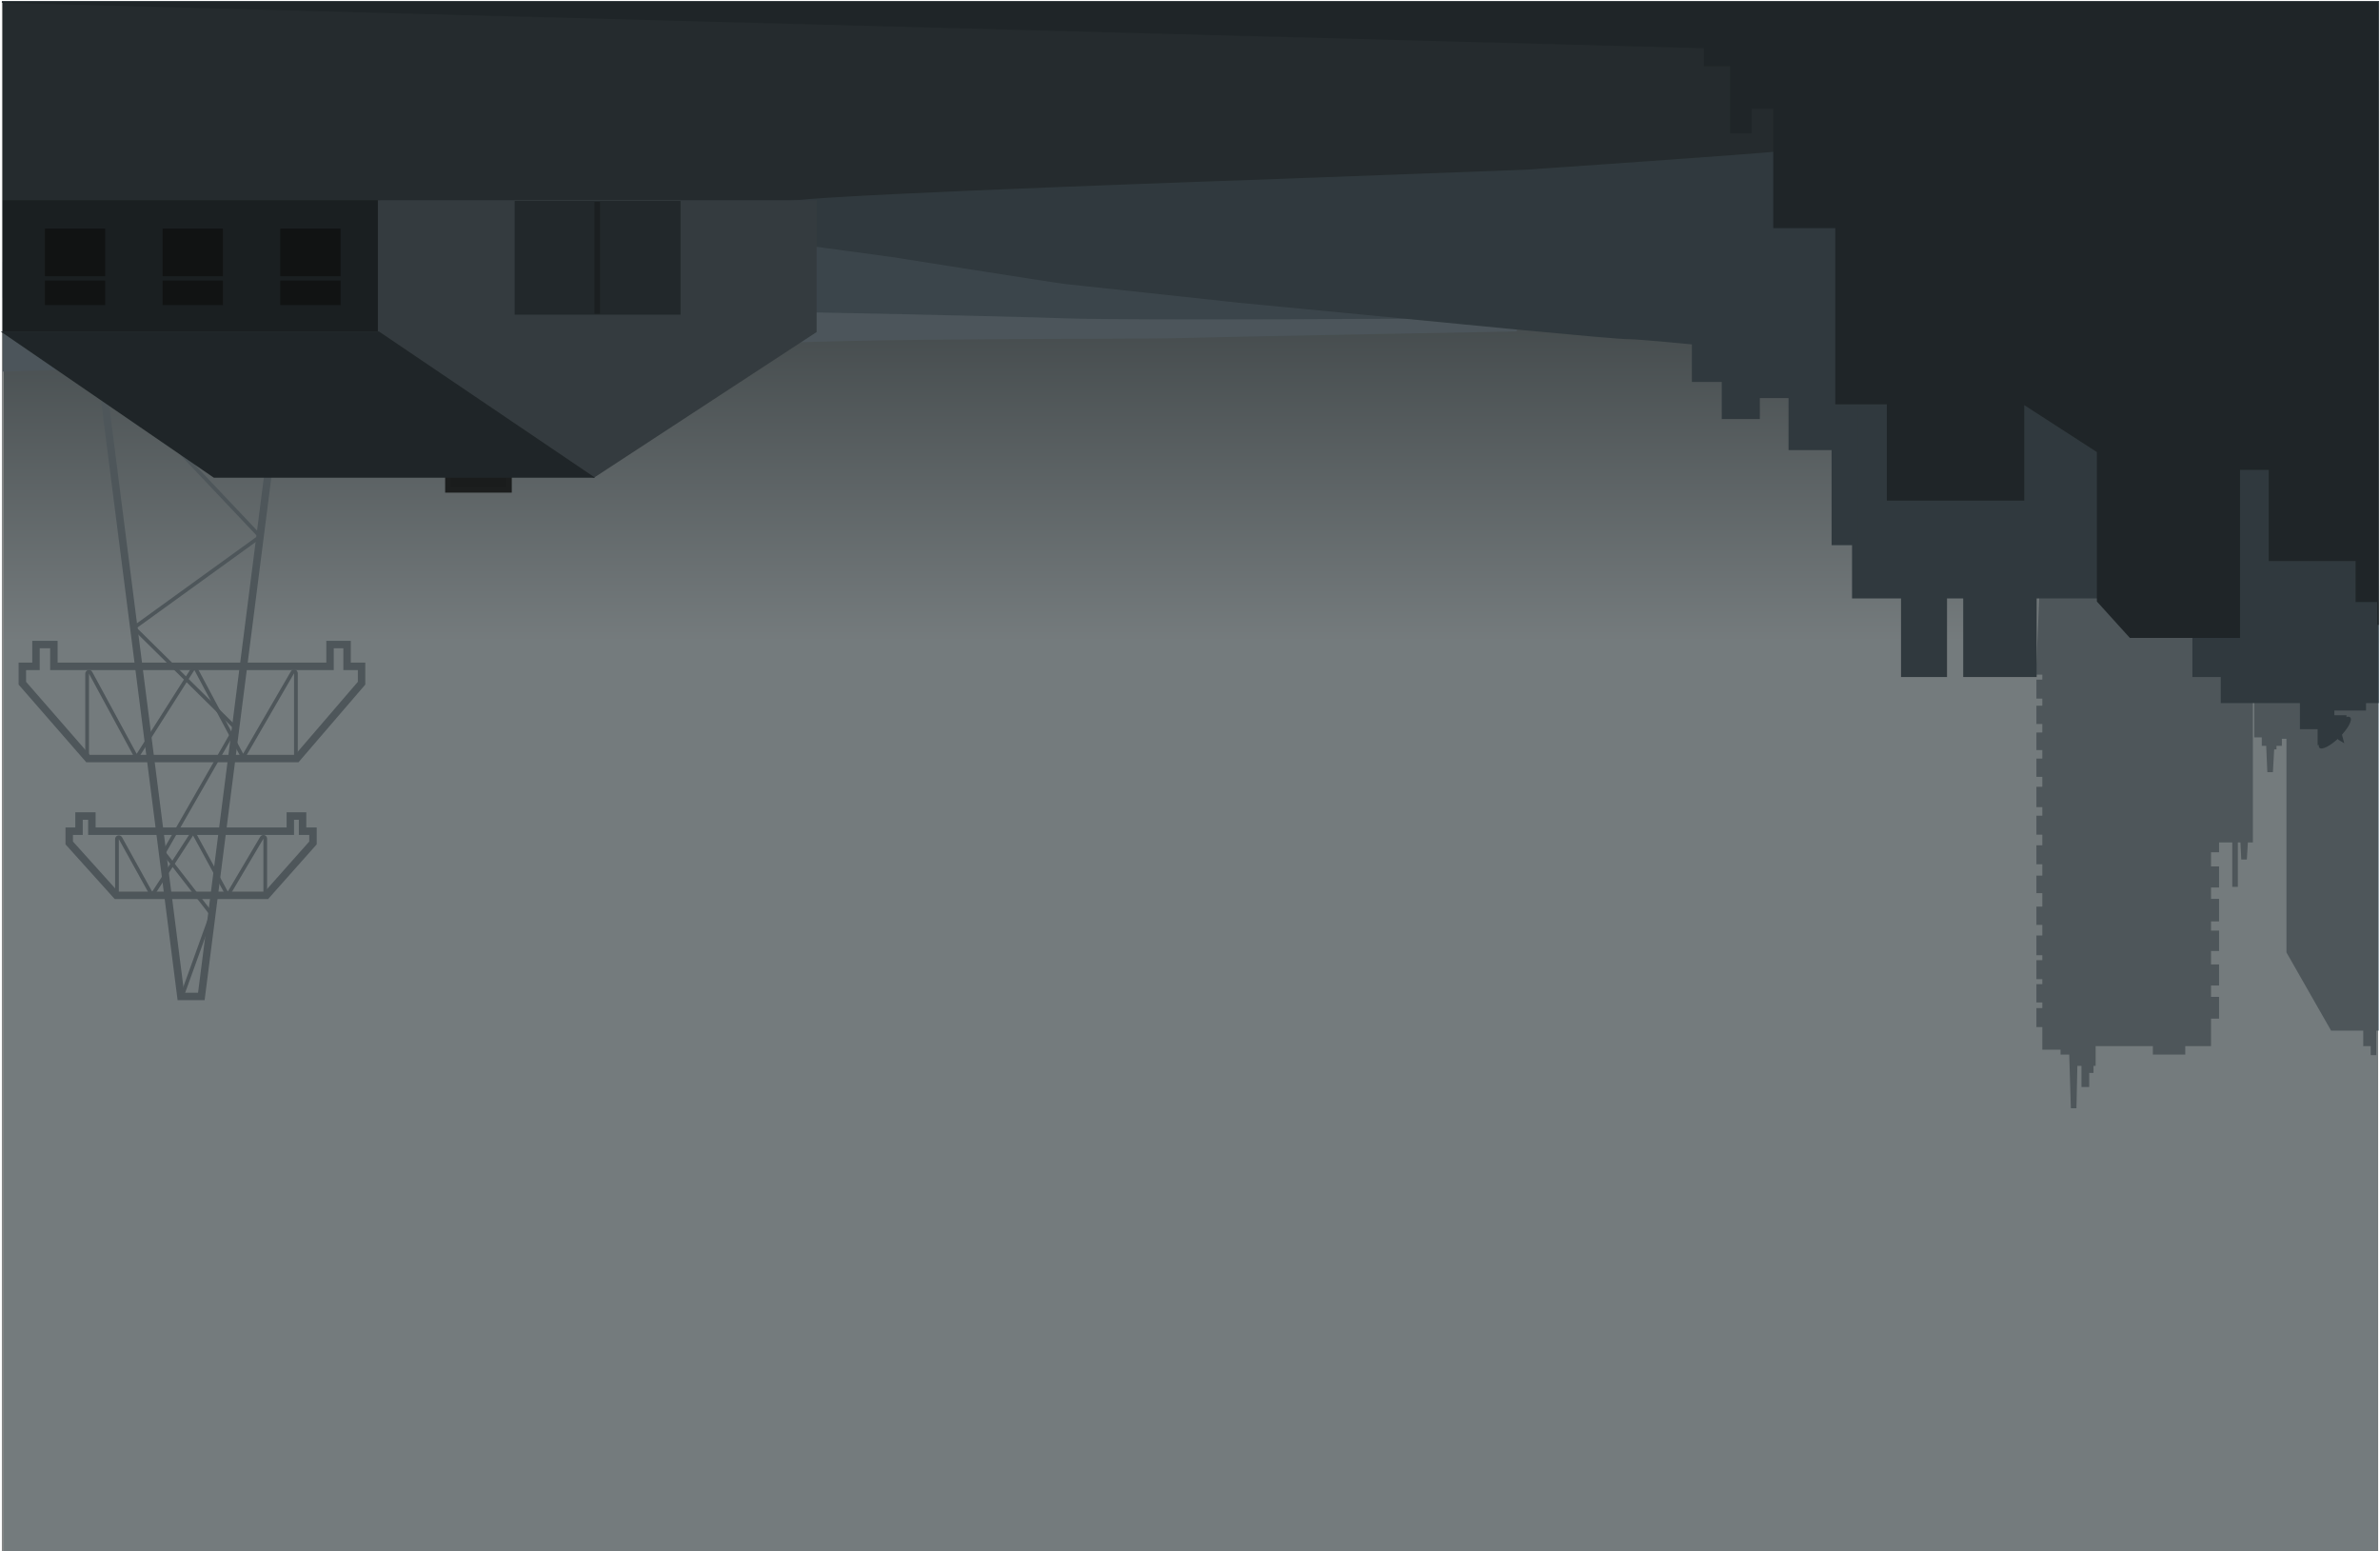 <svg width="1278" height="833" viewBox="0 0 1278 833" fill="none" xmlns="http://www.w3.org/2000/svg">
<rect width="1275" height="832" transform="matrix(1 0 0 -1 2 833)" fill="url(#paint0_linear_17_641)"/>
<path d="M18.865 197.578L18.865 171.5L185.455 171.5V197.578L18.865 197.578Z" fill="#B9B9B9" stroke="#94A1A9"/>
<path d="M54.105 198.111L97.126 535H108.11L151.13 198.111" stroke="#94A1A9" stroke-width="4"/>
<path d="M54.563 198.111L138.904 287.225C139.319 287.664 139.253 288.369 138.763 288.723L72.912 336.325C72.411 336.688 72.355 337.413 72.795 337.848L125.868 390.23C126.191 390.549 126.259 391.045 126.033 391.439L88.306 457.248C88.104 457.6 88.135 458.038 88.383 458.359L113.264 490.392C113.474 490.662 113.531 491.022 113.415 491.344L98.041 533.936" stroke="#94A1A9" stroke-width="2"/>
<path d="M19.323 357.774H12L12 366.821L47.24 407.269H159.368L194.151 366.821V357.774H186.37V346.065H177.217V357.774H28.934V346.065H19.323V357.774Z" stroke="#94A1A9" stroke-width="4"/>
<path d="M46.782 406.737L46.782 361.717C46.782 360.679 48.167 360.328 48.662 361.24L72.516 405.242C72.88 405.912 73.83 405.945 74.24 405.302L103.528 359.221C103.939 358.575 104.895 358.611 105.255 359.287L129.689 405.15C130.058 405.842 131.044 405.859 131.437 405.181L157.045 360.992C157.558 360.108 158.91 360.472 158.91 361.494V406.737" stroke="#94A1A9" stroke-width="2"/>
<path d="M42.434 446.283H37.172V452.577L62.495 480.715H143.069L168.064 452.577V446.283H162.473V438.138H155.895V446.283H49.34L49.34 438.138H42.434V446.283Z" stroke="#94A1A9" stroke-width="4"/>
<path d="M62.801 480.715L62.801 450.525C62.801 449.492 64.176 449.137 64.676 450.041L80.846 479.257C81.212 479.917 82.149 479.95 82.56 479.317L102.841 448.062C103.253 447.427 104.196 447.463 104.558 448.129L121.44 479.167C121.811 479.849 122.784 479.866 123.18 479.198L140.574 449.798C141.092 448.922 142.435 449.29 142.435 450.307V480.715" stroke="#94A1A9" stroke-width="2"/>
<path d="M391.76 184.939C319.418 189.333 2 199 2 199L2 141L814 141V177.47C814 177.47 667.84 180.106 635.36 180.985C602.88 181.864 464.102 180.545 391.76 184.939Z" fill="#909FAA" stroke="#909FAA"/>
<path d="M435.355 167.197L2 159.439L2 117L787 117V170.392C787 170.392 610.448 171.761 571.052 170.392C531.656 169.023 435.355 167.197 435.355 167.197Z" fill="#6F7F8B" stroke="#6F7F8B"/>
<path d="M179.54 110.029C163.8 107.791 83 103.874 83 103.874V44L1277 44V199H1232.04L1091.43 196.762C1091.43 196.762 979.145 192.845 974.948 191.726C970.751 190.606 884.704 181.653 875.26 181.653C865.816 181.653 770.325 172.141 770.325 172.141L665.39 162.069C665.39 162.069 577.244 152.556 571.997 151.996C566.751 151.437 478.605 137.448 478.605 137.448L399.904 126.816L319.104 118.982C319.104 118.982 195.281 112.267 179.54 110.029Z" fill="#596770" stroke="#596770"/>
<path d="M196.219 116.004C178.826 118.245 2 116.004 2 116.004L2 1L1119 1V58.751C1119 58.751 1075.52 65.721 1062.96 68.21C1050.4 70.7 955.702 80.159 952.803 80.906C949.904 81.652 819.458 90.614 819.458 90.614L679.35 95.841C679.35 95.841 460.009 103.309 427.156 107.043C394.303 110.777 213.612 113.764 196.219 116.004Z" fill="#424B50" stroke="#424B50"/>
<path d="M952.683 122L1006 122V1L1 1L915.462 25.403V35.063H929.545V71.16H940.108V57.941H952.683V122Z" fill="#373F44" stroke="#373F44"/>
<path d="M203.808 108L2 108L2 177.75L203.808 177.75V108Z" fill="#2D3336" stroke="#2D3336"/>
<path d="M438 108L203.413 108L203.413 178.012L318.732 256.025L438 178.012V108Z" fill="#616B72" stroke="#616B72"/>
<path d="M364.938 168.45H276.87V108.387L364.938 108.387V168.45Z" fill="#3C454A" stroke="#3C454A"/>
<path d="M320.707 168.45V108.387" stroke="#2E3336" stroke-width="3"/>
<path d="M240.536 263V248.663H273.315V263H240.536Z" fill="#2C2C2C" stroke="#313131" stroke-width="3"/>
<rect width="32.384" height="25.575" transform="matrix(1 0 0 -1 87.304 148.3)" fill="#1A1A1A"/>
<path d="M87.304 163.8H119.688V150.625H87.304V163.8Z" fill="#1A1A1A"/>
<rect width="32.384" height="25.575" transform="matrix(1 0 0 -1 24.116 148.3)" fill="#1A1A1A"/>
<path d="M24.116 163.8H56.5V150.625H24.116V163.8Z" fill="#1A1A1A"/>
<rect width="32.384" height="25.575" transform="matrix(1 0 0 -1 150.493 148.3)" fill="#1A1A1A"/>
<path d="M150.493 163.8H182.877V150.625H150.493V163.8Z" fill="#1A1A1A"/>
<path d="M1044 362V291.211V127L910 127V203.568H926.042V223.5H943.5V212.236H961.901V240.166H985.021V291.211H1006.73H1022.3V362H1044Z" fill="#596770" stroke="#596770" stroke-width="3"/>
<path d="M1275.95 551.854V282H1098.17L1095 356.181V360.723H1098.17V366.4H1095V373.591H1098.17V380.404H1095V387.216H1098.17V394.786H1095V401.22H1098.17V408.79H1095V415.602H1098.17V423.929H1095V431.877H1098.17V439.446H1095V446.637H1098.17V455.342H1095V462.533H1098.17V471.617H1095V478.051H1098.17V488.27H1095V495.082H1098.17V503.787H1095V511.357H1098.17V517.034H1095V524.225H1098.17V529.902H1095V536.715H1098.17V542.77H1095V549.961H1098.17V562.073H1107.97V564.722H1112.58L1113.5 595L1114.02 570.778H1119.2V582.132H1120.36V570.778H1121.51V574.562H1122.66V570.778H1123.81V560.18H1157.53V564.722H1163.86V560.18H1165.02V564.722H1171.93V560.18H1185.76V545.42H1190.08V536.715H1185.76V527.631H1190.08V519.305H1185.76V509.086H1190.08V501.138H1185.76V493.19H1190.08V484.106H1185.76V475.023H1190.08V466.697H1185.76V456.099H1190.08V450.8H1200.17H1204.49L1205 461.398L1205.64 450.8H1208.24V372.834H1211.98V394.408H1216.02V398.949H1218.32L1219 414.5L1219.76 400.842H1220.92V398.949H1223.8V395.164H1229.27V510.978L1252.61 551.854H1270.5V556.5V560.18H1274.51V552.989V551.854H1275.95Z" fill="#94A1A9"/>
<path d="M1274.51 551.854H1275.95V282H1098.17L1095 356.181V360.723H1098.17V366.4H1095V373.591H1098.17V380.404H1095V387.216H1098.17V394.786H1095V401.22H1098.17V408.79H1095V415.602H1098.17V423.929H1095V431.877H1098.17V439.446H1095V446.637H1098.17V455.342H1095V462.533H1098.17V471.617H1095V478.051H1098.17V488.27H1095V495.082H1098.17V503.787H1095V511.357H1098.17V517.034H1095V524.225H1098.17V529.902H1095V536.715H1098.17V542.77H1095V549.961H1098.17V562.073H1107.97V564.722H1112.58L1113.5 595L1114.02 570.778H1119.2V582.132H1120.36V570.778H1121.51V574.562H1122.66V570.778H1123.81V560.18H1157.53V564.722H1163.86V560.18H1165.02V564.722H1171.93V560.18H1185.76V545.42H1190.08V536.715H1185.76V527.631H1190.08V519.305H1185.76V509.086H1190.08V501.138H1185.76V493.19H1190.08V484.106H1185.76V475.023H1190.08V466.697H1185.76V456.099H1190.08V450.8H1200.17M1274.51 551.854H1270.5V556.5V560.18H1274.51V552.989V551.854ZM1274.51 551.854H1252.61L1229.27 510.978V395.164H1223.8V398.949H1220.92V400.842H1219.76L1219 414.5L1218.32 398.949H1216.02V394.408H1211.98V372.834H1208.24V450.8H1205.64L1205 461.398L1204.49 450.8H1200.17M1274.51 551.854V561V566.5M1200.17 450.8V476.158" stroke="#94A1A9" stroke-width="3"/>
<path d="M996 319.822V103.178V61L1276 61V319.822V344L1211.51 362H1178.76V335.159H1147.07L1136.5 319.822H1092.13V362H1055.69V319.822H996Z" fill="#596770" stroke="#596770" stroke-width="3"/>
<path d="M1256 396.8V395H1257.2L1258 398L1256 396.8Z" fill="#596770" stroke="#596770"/>
<path d="M1277 377V323V315H1193V377H1235.5V391H1245V395V399.5L1249.5 398.5L1253 396.75L1256.5 396L1257.5 393L1259.5 389V384.5H1253V381H1270V377H1277Z" fill="#596770"/>
<path d="M1257.5 393L1259.5 389V384.5H1253V381H1270V377H1277V323V315H1193V377H1235.5V391H1245V395V399.5L1249.5 398.5M1257.5 393L1255 395L1254.5 395.389M1257.5 393L1256.5 396L1253 396.75M1257.5 393L1253 396.75M1249.5 398.5L1252.75 396.75L1254.5 395.389M1249.5 398.5L1253 396.75M1253 396.75L1254.5 395.389" stroke="#596770"/>
<path d="M986 216.6V1L1277 1V10.5V22V36V55V80.5V106.5L1277 143L1277 179.5L1277 218L1277 269L1277 303.5L1277 318V322.75H1265.4V300.75L1218.75 300.75V251.8H1202.34V342H1143.9L1126.47 322.75V242.45L1086.48 216.6V268.3H1013.68V216.6H986Z" fill="#373F44"/>
<path d="M1277 322.75H1265.4V300.75L1218.75 300.75V251.8H1202.34V342H1143.9L1126.47 322.75V242.45L1086.48 216.6V268.3H1013.68V216.6H986V1L1277 1V10.5V22V36V55V80.5V106.5L1277 143L1277 179.5L1277 218L1277 269L1277 303.5L1277 318V322.75ZM1277 322.75L1277 335.5" stroke="#373F44"/>
<ellipse cx="11.614" cy="3.522" rx="11.614" ry="3.522" transform="matrix(0.712 -0.702 -0.702 -0.712 1247.95 404)" fill="#596770"/>
<path d="M115.004 256L2 178.5L203.374 178.5L317.942 256H115.004Z" fill="#373F44" stroke="#373F44"/>
<g filter="url(#filter0_b_17_641)">
<path d="M1 833L1277 833V1L1 1L1 833Z" fill="#090C0C" fill-opacity="0.5"/>
</g>
<defs>
<filter id="filter0_b_17_641" x="-3" y="-3" width="1284" height="840" filterUnits="userSpaceOnUse" color-interpolation-filters="sRGB">
<feFlood flood-opacity="0" result="BackgroundImageFix"/>
<feGaussianBlur in="BackgroundImageFix" stdDeviation="2"/>
<feComposite in2="SourceAlpha" operator="in" result="effect1_backgroundBlur_17_641"/>
<feBlend mode="normal" in="SourceGraphic" in2="effect1_backgroundBlur_17_641" result="shape"/>
</filter>
<linearGradient id="paint0_linear_17_641" x1="637.5" y1="0" x2="637.5" y2="832" gradientUnits="userSpaceOnUse">
<stop offset="0.588" stop-color="#E1EAEE"/>
<stop offset="1" stop-color="#242D30"/>
</linearGradient>
</defs>
</svg>

